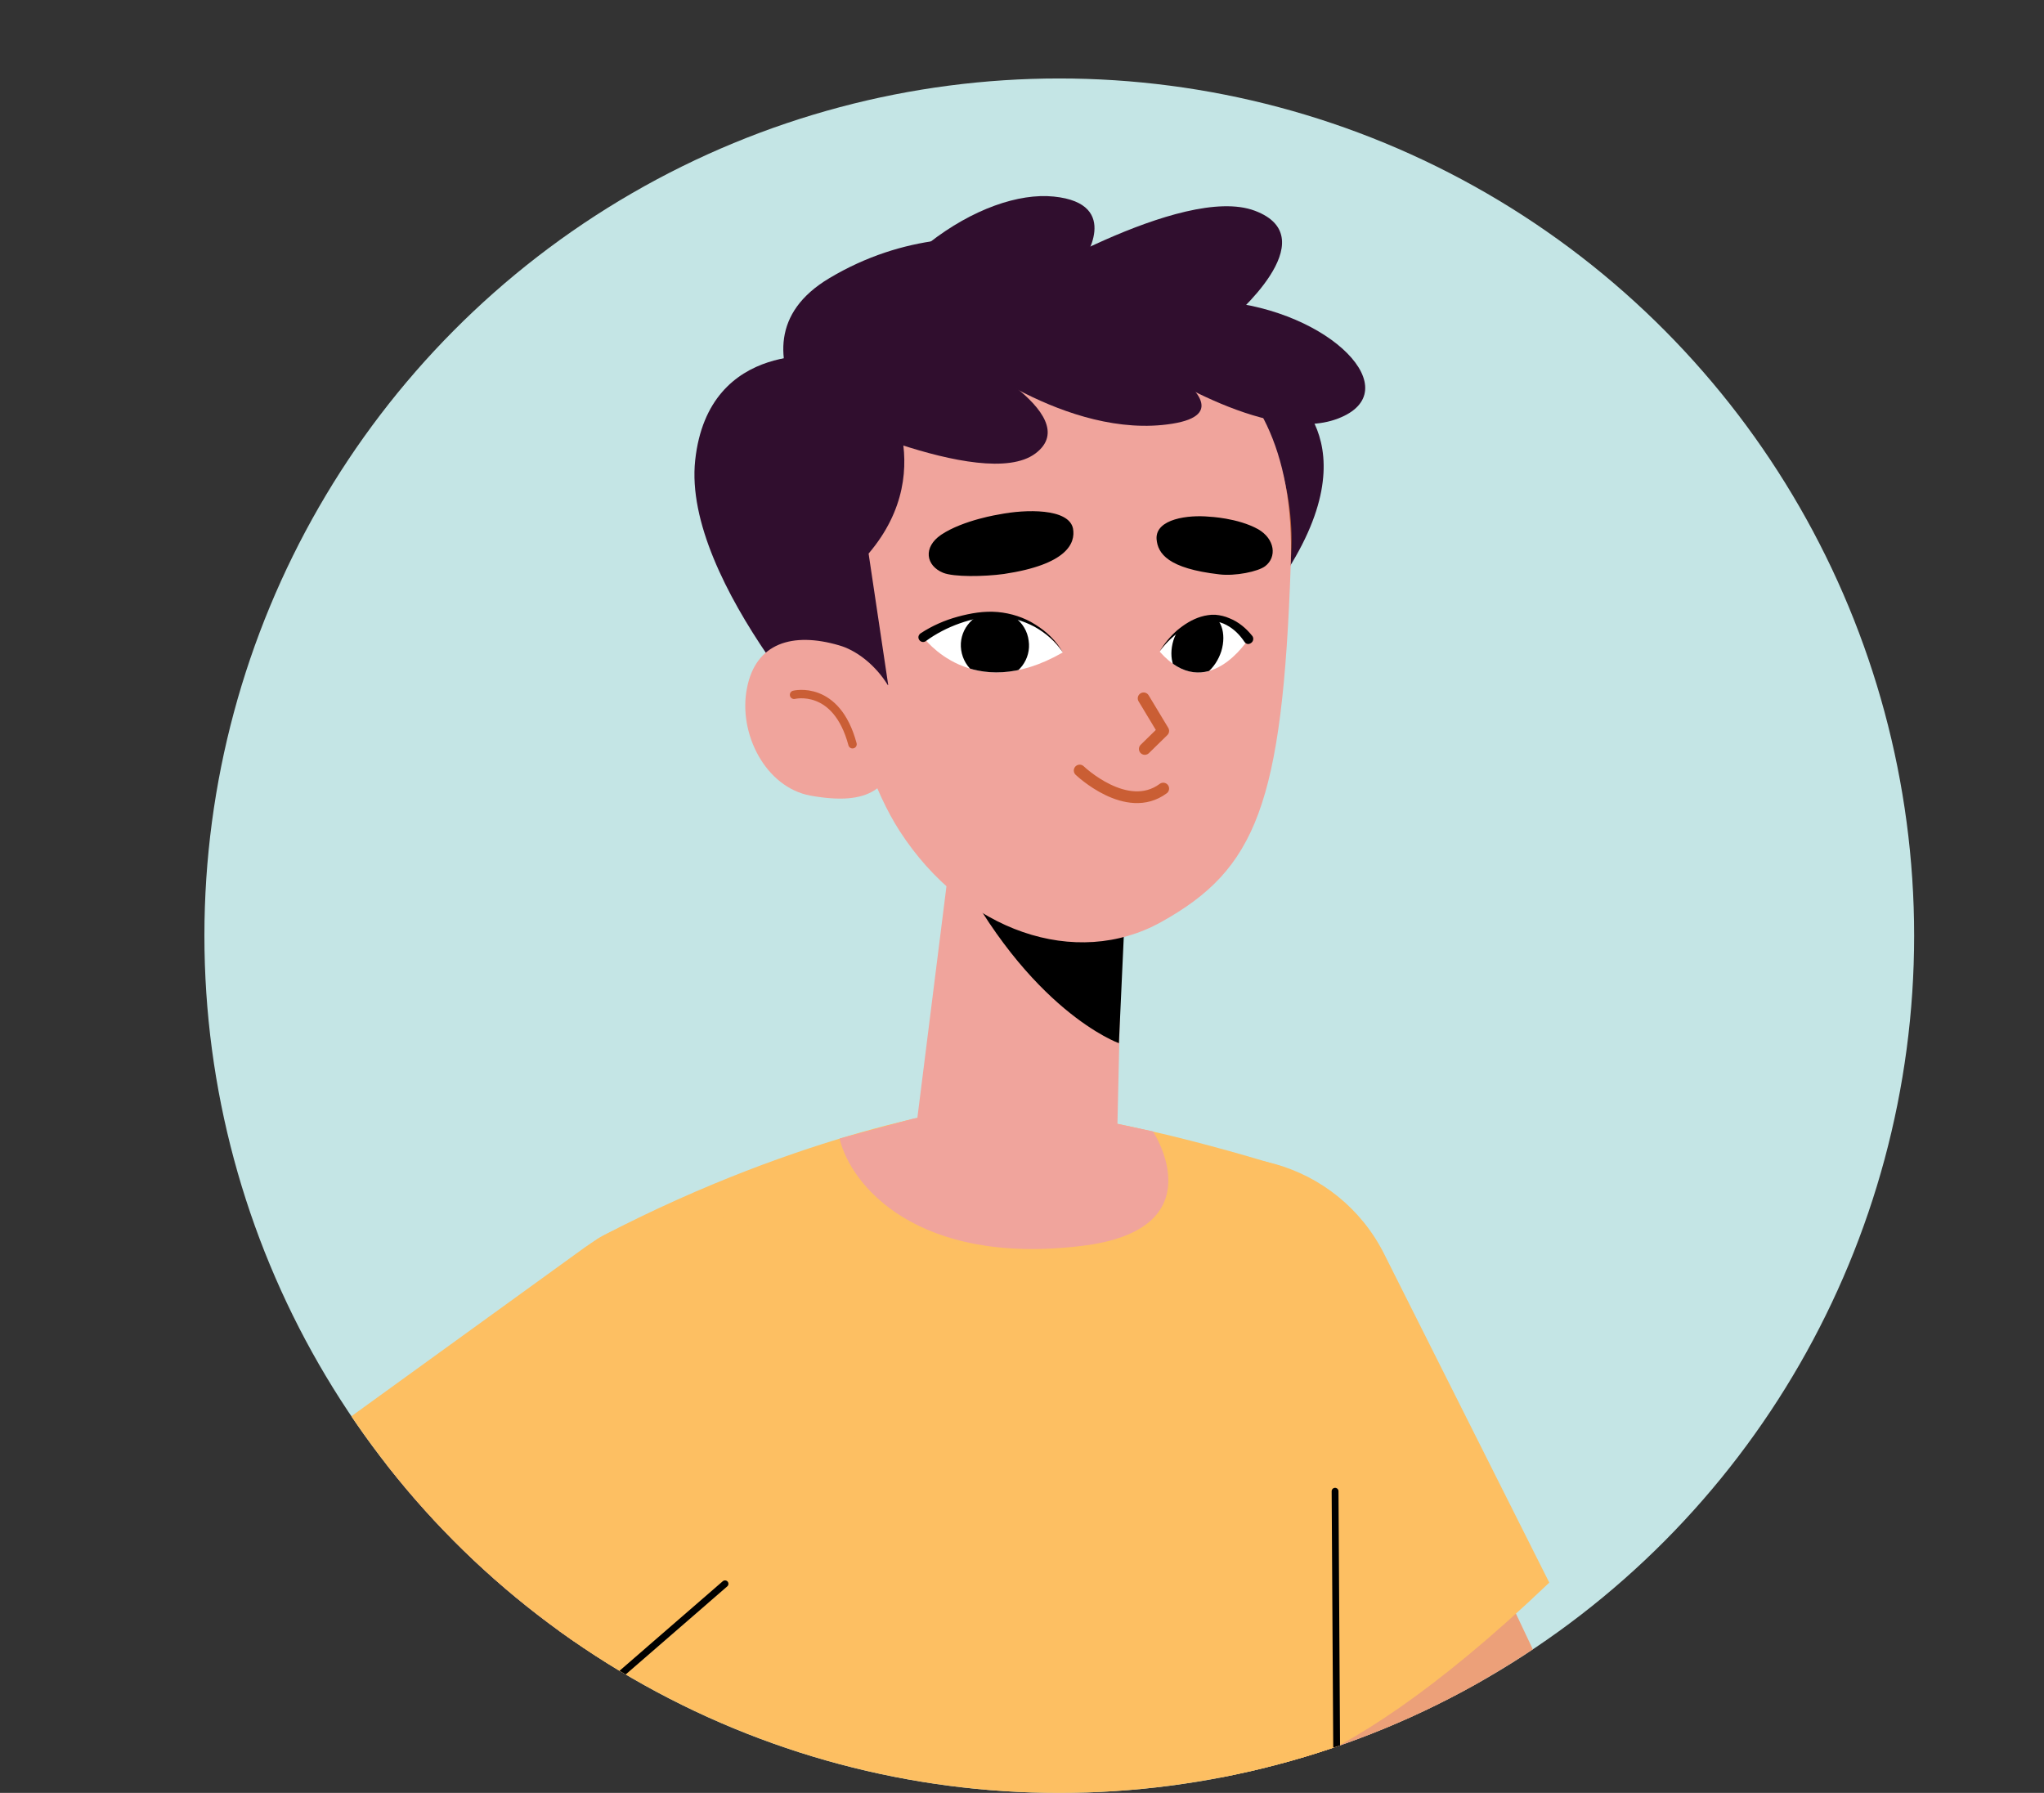 <svg id="Layer_1" xmlns="http://www.w3.org/2000/svg" xmlns:xlink="http://www.w3.org/1999/xlink" viewBox="0 0 521 457"><rect x="0" y="0" width="521" height="457" fill="#333333" stroke="none"/><style>.st19{fill:#000201}.st21{fill:#eca079}.st46{fill:#f0a49c}.st51{fill:#300e2e}.st73{fill:none;stroke:#ca5e34;stroke-width:2.991;stroke-linecap:round;stroke-linejoin:round;stroke-miterlimit:10}.st83{fill:#fdbf62}.st158{fill:#fd6b64}.st267{fill:none;stroke:#000;stroke-width:1.74;stroke-linecap:round;stroke-linejoin:round;stroke-miterlimit:10}</style><switch><g><ellipse cx="270" cy="238.5" rx="217.9" ry="218.5" fill="#c4e5e5"/><defs><path id="SVGID_3_" d="M129.1-416c-7.7-.2-30.2-27.7-51.3-28-17.5-.3-30.4 13.2-37.5 13.9-27.6 2.4-97.8 24.6-151.6 83.2-19.2 20.9-70.2 196.7 9.8 246C33-18 302.3-109 269.6-287.5c-27-147.8-119.5-128-140.5-128.5z"/></defs><clipPath id="SVGID_2_"><use xlink:href="#SVGID_3_" overflow="visible"/></clipPath><g clip-path="url(#SVGID_2_)"><path class="st19" d="M57.2-192.7L68.9 22.4h-56l-9.4-211z"/><path class="st19" d="M-32.6-186.5L-75.5 22.4h58.7l49.4-213z"/></g><g><defs><ellipse id="SVGID_25_" cx="605" cy="-238.5" rx="217.9" ry="218.5"/></defs><clipPath id="SVGID_4_"><use xlink:href="#SVGID_25_" overflow="visible"/></clipPath><g clip-path="url(#SVGID_4_)"><path class="st158" d="M599.1-188.6s-47.1 2.9-87.6 27.1c-11.8 7-18.1 20.6-16.5 34.2l21 207.8h160L706-94c2.3-14.6-.2-49.1-17.9-63.4-10.4-8.6-38.9-31.2-89-31.2z"/><path class="st158" d="M523.3-167.8s-62 15.1-100.1 144l99.4 35.5L549-86.1l-25.7-81.7z"/><path fill="none" stroke="#000" stroke-width="1.806" stroke-linecap="round" stroke-linejoin="round" stroke-miterlimit="10" d="M510.8 7.5l11.8 4.2 26.5-76.6"/></g></g><g><defs><ellipse id="SVGID_27_" cx="270" cy="238.5" rx="217.9" ry="218.5"/></defs><clipPath id="SVGID_6_"><use xlink:href="#SVGID_27_" overflow="visible"/></clipPath><g clip-path="url(#SVGID_6_)"><path d="M310.1 384.9l27.5 107.6c4.1 17.4 17.7 27.6 34.8 22.5 15.7-4.7 19.6-21.1 19.6-21.1l-28.9-131.5-53 22.5z" fill="#eca179"/><path class="st21" d="M309.3 402.2l55.4 114c8.5 16.5 29.2 22.4 45.1 12.9 14.6-8.7 20-27.1 12.3-42.3l-58.3-123.3-54.5 38.7z"/><path class="st83" d="M311.4 453.9s24 6.3 83.5-50.5l-42.1-83.8c-11.8-23.4-41.1-31.7-63.3-17.8-18.4 11.4-25.9 34.5-17.8 54.6l39.7 97.5z"/><path class="st83" d="M246.5 282.5s-40.7 5.4-92.7 32.4c-8.9 4.6-9.3 14.5-8.7 24.5l-10 295.3C282 667.2 341 607.9 341 607.9l-.9-290.9c.4-9.1-5.4-17.3-14.1-19.9-19.9-6.1-55.7-15.8-79.5-14.6z"/><path class="st46" d="M214 290.2l18.9-5.1 31.9-5.8 18.4 6.8 10.7 2.3s16.5 25.1-18.4 29.2c-41.8 5-58.7-15.5-61.5-27.4z"/><path class="st267" d="M340.7 445.2l-.4-65.1"/><g><path class="st21" d="M103.1 369.1L5.9 450.6C-8 462.8-8.8 484.3 4.3 497.5c11.9 12.1 31.2 12.8 44 1.7l105.5-86.5-50.7-43.6z"/><path class="st83" d="M63.7 379.7s-.4 24.8 69 69.1L204 388c19.9-17 21-47.4 2.3-65.7-15.5-15.2-39.7-17-57.3-4.3l-85.3 61.7z"/><path class="st267" d="M142.6 440.3l42.2-36.6"/></g><g><path class="st51" d="M326.4 98.1s25 13.7-.4 50.5L293.1 101l33.3-2.9z"/><path d="M193.3 139.5c.9 36.1 46.3 65.3 72.1 63.6 36-2.3 64.6-30.8 63.8-66.9-.9-36.1-30.8-64.6-66.9-63.8-36.1 1-70 26.1-69 67.1z" fill="#b25732"/><path class="st46" d="M244.7 198.4l-12.9 102.7 52.7-.1 2-88.5z"/><path d="M285.2 265.9s-23-8.1-42.3-46.6l44.2 5.1-1.9 41.5z"/><path class="st46" d="M284.5 82.3s46.6.4 44.5 61.6c-2.1 61.2-8.9 77.7-33 91.1-21.7 12.1-50.1 2.5-66.7-23.2-6.5-10.1-11.6-25.3-12.8-37.2l-4-15.9c-.1 0-21.1-79 72-76.4z"/><path d="M254.8 131.1s-9.2 1.4-14.9 5.2c-4.7 3.2-3.9 7.9.5 9.7 2.7 1.1 10.4 1 15.5.3 16-2.4 18.3-7.8 17.6-11.6-1.1-5.2-12.1-4.9-18.7-3.6zM308.2 131.7s7.3.3 12.5 3.2c4.3 2.5 4.8 7.1 1.8 9.4-1.8 1.4-7.7 2.6-11.7 2.1-13.1-1.5-15.7-5.3-16-9-.3-5.2 8.2-6.2 13.4-5.7z"/><path class="st51" d="M223.5 96.4c.5-.4 16.8 22.5-2.1 44.7l5 33.5-7.6 3.4-13.2-20.5-1-40.9 18.9-20.2z"/><path class="st51" d="M287.5 70s-38.4-21.6-76.1.9c-29.7 17.7 6.3 49.9 6.3 49.9l10-25 37.2-11L287.5 70z"/><path class="st51" d="M211.7 90.9s-31.1-4.9-34.5 26.4 39.3 75.8 39.3 75.8l-4.8-102.2z"/><path class="st46" d="M229.4 189.5c-2.2 11.5-7.7 16-22.8 13.3-11.5-2.1-18.5-15.9-16.2-27.4 2.2-11.5 11.6-14.4 23.5-10.9 8.4 2.4 17.7 13.5 15.5 25z"/><path d="M202.4 177.1s10.8-2.7 14.9 12.6" fill="none" stroke="#ca5e36" stroke-width="2.145" stroke-linecap="round" stroke-linejoin="round" stroke-miterlimit="10"/><path class="st51" d="M204.7 103.4s45.8 22.2 59.2 12.2c13.4-10-20.3-26.4-20.3-26.4l-38.9 14.2z"/><path class="st51" d="M243.6 89.2s28.3 23.1 55.2 18.8c26.9-4.3-27.6-29-27.6-29l-27.6 10.2z"/><path class="st51" d="M291 92.1s31.8 21.6 50 14.6c18.2-6.9-1.8-27.5-29.8-29.9l-53.8-3 15.2 14.5 11.9 5"/><path class="st51" d="M313.5 81.6s25.1-20.9 6.3-27.9c-18.5-6.9-62.5 20.1-62.5 20.1l56.2 7.8z"/><path class="st51" d="M276 66.6s10.3-14.7-7.4-16.5c-17.8-1.8-47.2 16.2-59.3 51.2l34.3-5.4 33.3-14.7-.9-14.6z"/></g><g><defs><path id="XMLID_38_" d="M270.9 166.3s-11.4-18.6-35.6-3.9c.1 0 12.3 17.3 35.6 3.9z"/></defs><use xlink:href="#XMLID_38_" overflow="visible" fill="#fff"/><clipPath id="XMLID_8_"><use xlink:href="#XMLID_38_" overflow="visible"/></clipPath><path d="M262.2 163.3c.7 4.7-2.6 9.1-7.4 9.8-4.7.7-9.1-2.6-9.8-7.4-.7-4.7 2.6-9.1 7.4-9.8 4.8-.7 9.2 2.6 9.8 7.4z" clip-path="url(#XMLID_8_)"/><g><path d="M234.7 161.4c2.9-1.9 6.1-3.3 9.4-4.2 3.3-.9 6.7-1.5 10.2-1.2 3.4.3 6.8 1.4 9.6 3.2 2.9 1.8 5.4 4.2 7 7.1-1.8-2.8-4.4-5-7.3-6.6-2.9-1.5-6.1-2.5-9.4-2.5-3.3-.1-6.5.6-9.6 1.7-3.1 1.1-6 2.6-8.6 4.5-.5.4-1.3.3-1.7-.3s-.2-1.3.4-1.7c-.1 0 0 0 0 0z"/></g><g><defs><path id="XMLID_37_" d="M295.6 166.1s10.8-16.2 22.6-3.2c0 0-10.6 16.8-22.6 3.2z"/></defs><use xlink:href="#XMLID_37_" overflow="visible" fill="#fff"/><clipPath id="XMLID_11_"><use xlink:href="#XMLID_37_" overflow="visible"/></clipPath><path d="M299.1 163.2c-1.4 4.6.1 8.9 3.5 9.7 3.4.8 7.2-2.3 8.7-6.9 1.4-4.6-.1-8.9-3.5-9.7-3.3-.7-7.2 2.4-8.7 6.9z" clip-path="url(#XMLID_11_)"/><g><path d="M317.2 163.6c-1.2-1.8-2.7-3.3-4.6-4.3-.9-.5-2-.8-3-1-.3 0-.5-.1-.8-.1h-.8c-.6 0-1.1.1-1.6.2-2.2.4-4.2 1.4-6 2.8-1.8 1.3-3.5 3-4.8 4.8 1.2-2 2.7-3.8 4.4-5.3 1.8-1.5 3.8-2.8 6.1-3.5.6-.2 1.2-.3 1.8-.4.3 0 .6-.1.9-.1h1c1.2.1 2.5.4 3.6.9 2.3.9 4.3 2.6 5.8 4.5.4.5.3 1.3-.2 1.7-.6.5-1.3.5-1.8-.2 0 .1 0 .1 0 0z"/></g></g><path class="st73" d="M291.5 178l5 8.3-4.7 4.6M275.2 196.4s12 11.5 21.3 4.6"/></g></g></g></g></switch></svg>